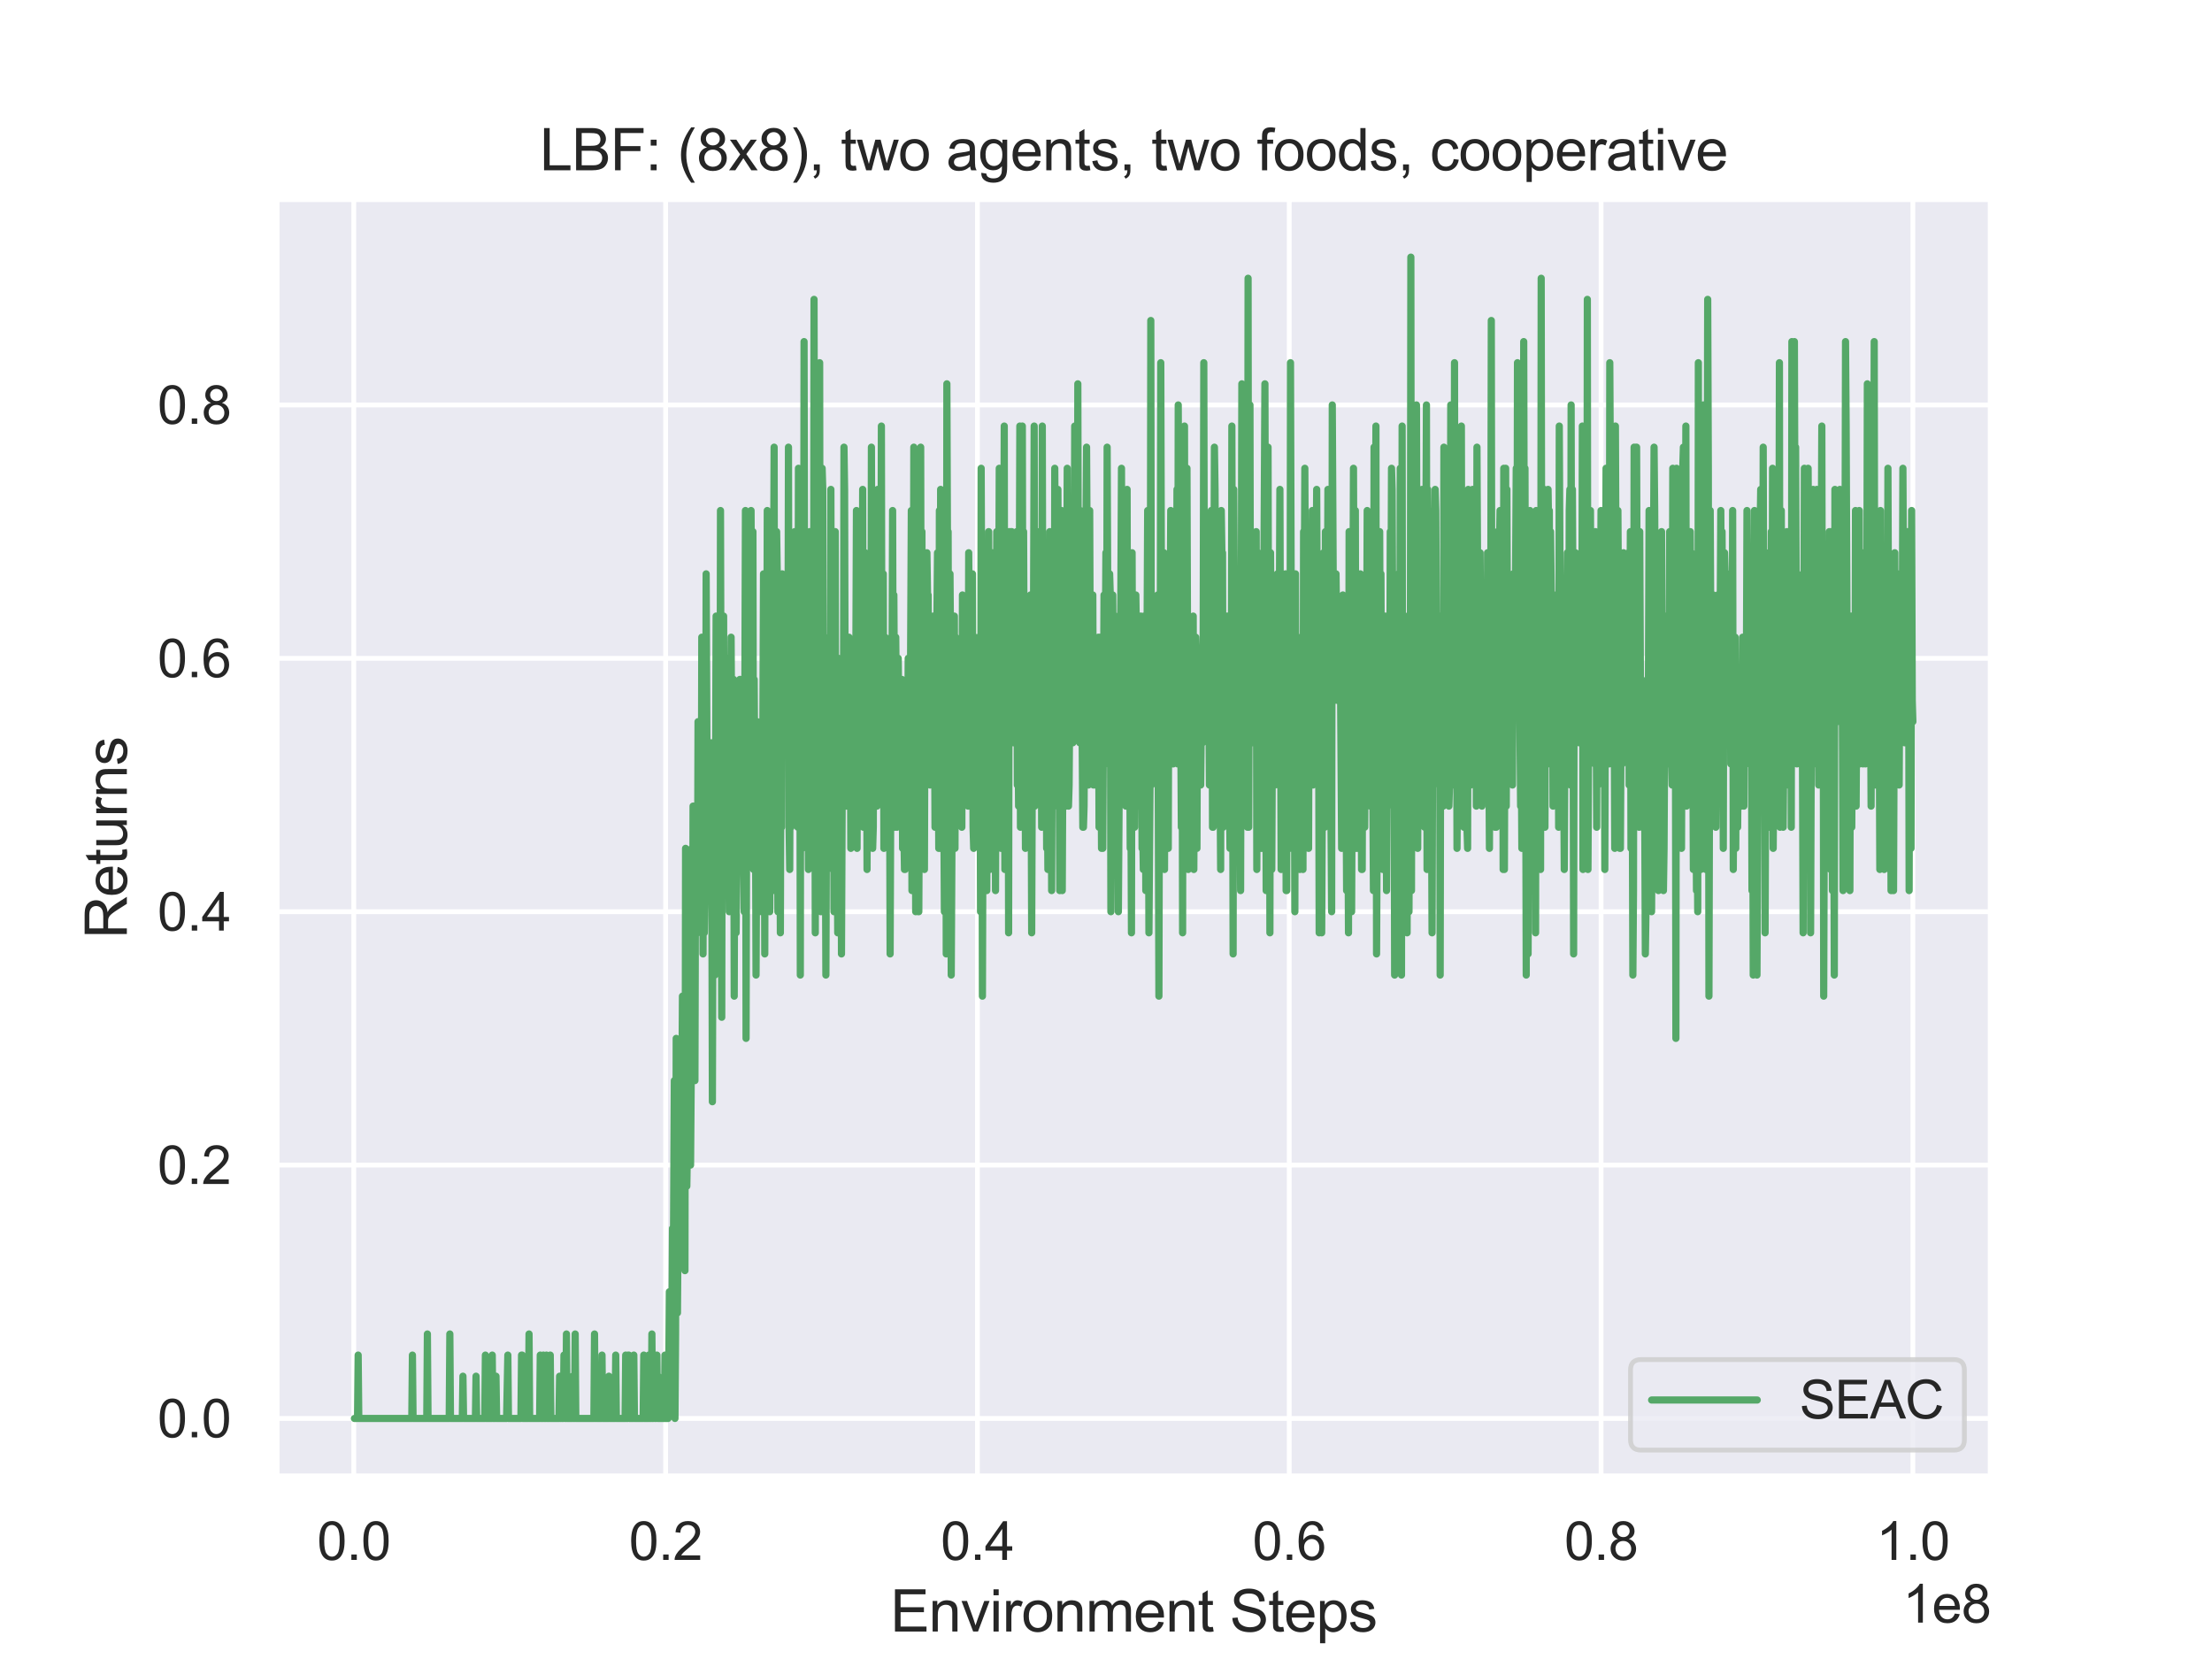 <?xml version="1.0" encoding="utf-8" standalone="no"?>
<!DOCTYPE svg PUBLIC "-//W3C//DTD SVG 1.1//EN"
  "http://www.w3.org/Graphics/SVG/1.1/DTD/svg11.dtd">
<svg xmlns:xlink="http://www.w3.org/1999/xlink" width="460.8pt" height="345.6pt" viewBox="0 0 460.8 345.6" xmlns="http://www.w3.org/2000/svg" version="1.1">
 <defs>
  <style type="text/css">*{stroke-linejoin: round; stroke-linecap: butt}</style>
 </defs>
 <g id="figure_1">
  <g id="patch_1">
   <path d="M 0 345.6 
L 460.8 345.6 
L 460.8 0 
L 0 0 
z
" style="fill: #ffffff"/>
  </g>
  <g id="axes_1">
   <g id="patch_2">
    <path d="M 57.6 307.584 
L 414.72 307.584 
L 414.72 41.472 
L 57.6 41.472 
z
" style="fill: #eaeaf2"/>
   </g>
   <g id="matplotlib.axis_1">
    <g id="xtick_1">
     <g id="line2d_1">
      <path d="M 73.703 307.584 
L 73.703 41.472 
" clip-path="url(#p08efe9f688)" style="fill: none; stroke: #ffffff; stroke-linecap: round"/>
     </g>
     <g id="text_1">
      <!-- 0.0 -->
      <g style="fill: #262626" transform="translate(66.058 324.958)scale(0.11 -0.11)">
       <defs>
        <path id="ArialMT-30" d="M 266 2259 
Q 266 3072 433 3567 
Q 600 4063 929 4331 
Q 1259 4600 1759 4600 
Q 2128 4600 2406 4451 
Q 2684 4303 2865 4023 
Q 3047 3744 3150 3342 
Q 3253 2941 3253 2259 
Q 3253 1453 3087 958 
Q 2922 463 2592 192 
Q 2263 -78 1759 -78 
Q 1097 -78 719 397 
Q 266 969 266 2259 
z
M 844 2259 
Q 844 1131 1108 757 
Q 1372 384 1759 384 
Q 2147 384 2411 759 
Q 2675 1134 2675 2259 
Q 2675 3391 2411 3762 
Q 2147 4134 1753 4134 
Q 1366 4134 1134 3806 
Q 844 3388 844 2259 
z
" transform="scale(0.016)"/>
        <path id="ArialMT-2e" d="M 581 0 
L 581 641 
L 1222 641 
L 1222 0 
L 581 0 
z
" transform="scale(0.016)"/>
       </defs>
       <use xlink:href="#ArialMT-30"/>
       <use xlink:href="#ArialMT-2e" x="55.615"/>
       <use xlink:href="#ArialMT-30" x="83.398"/>
      </g>
     </g>
    </g>
    <g id="xtick_2">
     <g id="line2d_2">
      <path d="M 138.66 307.584 
L 138.66 41.472 
" clip-path="url(#p08efe9f688)" style="fill: none; stroke: #ffffff; stroke-linecap: round"/>
     </g>
     <g id="text_2">
      <!-- 0.2 -->
      <g style="fill: #262626" transform="translate(131.015 324.958)scale(0.11 -0.11)">
       <defs>
        <path id="ArialMT-32" d="M 3222 541 
L 3222 0 
L 194 0 
Q 188 203 259 391 
Q 375 700 629 1000 
Q 884 1300 1366 1694 
Q 2113 2306 2375 2664 
Q 2638 3022 2638 3341 
Q 2638 3675 2398 3904 
Q 2159 4134 1775 4134 
Q 1369 4134 1125 3890 
Q 881 3647 878 3216 
L 300 3275 
Q 359 3922 746 4261 
Q 1134 4600 1788 4600 
Q 2447 4600 2831 4234 
Q 3216 3869 3216 3328 
Q 3216 3053 3103 2787 
Q 2991 2522 2730 2228 
Q 2469 1934 1863 1422 
Q 1356 997 1212 845 
Q 1069 694 975 541 
L 3222 541 
z
" transform="scale(0.016)"/>
       </defs>
       <use xlink:href="#ArialMT-30"/>
       <use xlink:href="#ArialMT-2e" x="55.615"/>
       <use xlink:href="#ArialMT-32" x="83.398"/>
      </g>
     </g>
    </g>
    <g id="xtick_3">
     <g id="line2d_3">
      <path d="M 203.617 307.584 
L 203.617 41.472 
" clip-path="url(#p08efe9f688)" style="fill: none; stroke: #ffffff; stroke-linecap: round"/>
     </g>
     <g id="text_3">
      <!-- 0.4 -->
      <g style="fill: #262626" transform="translate(195.972 324.958)scale(0.11 -0.11)">
       <defs>
        <path id="ArialMT-34" d="M 2069 0 
L 2069 1097 
L 81 1097 
L 81 1613 
L 2172 4581 
L 2631 4581 
L 2631 1613 
L 3250 1613 
L 3250 1097 
L 2631 1097 
L 2631 0 
L 2069 0 
z
M 2069 1613 
L 2069 3678 
L 634 1613 
L 2069 1613 
z
" transform="scale(0.016)"/>
       </defs>
       <use xlink:href="#ArialMT-30"/>
       <use xlink:href="#ArialMT-2e" x="55.615"/>
       <use xlink:href="#ArialMT-34" x="83.398"/>
      </g>
     </g>
    </g>
    <g id="xtick_4">
     <g id="line2d_4">
      <path d="M 268.573 307.584 
L 268.573 41.472 
" clip-path="url(#p08efe9f688)" style="fill: none; stroke: #ffffff; stroke-linecap: round"/>
     </g>
     <g id="text_4">
      <!-- 0.6 -->
      <g style="fill: #262626" transform="translate(260.928 324.958)scale(0.11 -0.11)">
       <defs>
        <path id="ArialMT-36" d="M 3184 3459 
L 2625 3416 
Q 2550 3747 2413 3897 
Q 2184 4138 1850 4138 
Q 1581 4138 1378 3988 
Q 1113 3794 959 3422 
Q 806 3050 800 2363 
Q 1003 2672 1297 2822 
Q 1591 2972 1913 2972 
Q 2475 2972 2870 2558 
Q 3266 2144 3266 1488 
Q 3266 1056 3080 686 
Q 2894 316 2569 119 
Q 2244 -78 1831 -78 
Q 1128 -78 684 439 
Q 241 956 241 2144 
Q 241 3472 731 4075 
Q 1159 4600 1884 4600 
Q 2425 4600 2770 4297 
Q 3116 3994 3184 3459 
z
M 888 1484 
Q 888 1194 1011 928 
Q 1134 663 1356 523 
Q 1578 384 1822 384 
Q 2178 384 2434 671 
Q 2691 959 2691 1453 
Q 2691 1928 2437 2201 
Q 2184 2475 1800 2475 
Q 1419 2475 1153 2201 
Q 888 1928 888 1484 
z
" transform="scale(0.016)"/>
       </defs>
       <use xlink:href="#ArialMT-30"/>
       <use xlink:href="#ArialMT-2e" x="55.615"/>
       <use xlink:href="#ArialMT-36" x="83.398"/>
      </g>
     </g>
    </g>
    <g id="xtick_5">
     <g id="line2d_5">
      <path d="M 333.53 307.584 
L 333.53 41.472 
" clip-path="url(#p08efe9f688)" style="fill: none; stroke: #ffffff; stroke-linecap: round"/>
     </g>
     <g id="text_5">
      <!-- 0.8 -->
      <g style="fill: #262626" transform="translate(325.885 324.958)scale(0.11 -0.11)">
       <defs>
        <path id="ArialMT-38" d="M 1131 2484 
Q 781 2613 612 2850 
Q 444 3088 444 3419 
Q 444 3919 803 4259 
Q 1163 4600 1759 4600 
Q 2359 4600 2725 4251 
Q 3091 3903 3091 3403 
Q 3091 3084 2923 2848 
Q 2756 2613 2416 2484 
Q 2838 2347 3058 2040 
Q 3278 1734 3278 1309 
Q 3278 722 2862 322 
Q 2447 -78 1769 -78 
Q 1091 -78 675 323 
Q 259 725 259 1325 
Q 259 1772 486 2073 
Q 713 2375 1131 2484 
z
M 1019 3438 
Q 1019 3113 1228 2906 
Q 1438 2700 1772 2700 
Q 2097 2700 2305 2904 
Q 2513 3109 2513 3406 
Q 2513 3716 2298 3927 
Q 2084 4138 1766 4138 
Q 1444 4138 1231 3931 
Q 1019 3725 1019 3438 
z
M 838 1322 
Q 838 1081 952 856 
Q 1066 631 1291 507 
Q 1516 384 1775 384 
Q 2178 384 2440 643 
Q 2703 903 2703 1303 
Q 2703 1709 2433 1975 
Q 2163 2241 1756 2241 
Q 1359 2241 1098 1978 
Q 838 1716 838 1322 
z
" transform="scale(0.016)"/>
       </defs>
       <use xlink:href="#ArialMT-30"/>
       <use xlink:href="#ArialMT-2e" x="55.615"/>
       <use xlink:href="#ArialMT-38" x="83.398"/>
      </g>
     </g>
    </g>
    <g id="xtick_6">
     <g id="line2d_6">
      <path d="M 398.487 307.584 
L 398.487 41.472 
" clip-path="url(#p08efe9f688)" style="fill: none; stroke: #ffffff; stroke-linecap: round"/>
     </g>
     <g id="text_6">
      <!-- 1.0 -->
      <g style="fill: #262626" transform="translate(390.842 324.958)scale(0.11 -0.11)">
       <defs>
        <path id="ArialMT-31" d="M 2384 0 
L 1822 0 
L 1822 3584 
Q 1619 3391 1289 3197 
Q 959 3003 697 2906 
L 697 3450 
Q 1169 3672 1522 3987 
Q 1875 4303 2022 4600 
L 2384 4600 
L 2384 0 
z
" transform="scale(0.016)"/>
       </defs>
       <use xlink:href="#ArialMT-31"/>
       <use xlink:href="#ArialMT-2e" x="55.615"/>
       <use xlink:href="#ArialMT-30" x="83.398"/>
      </g>
     </g>
    </g>
    <g id="text_7">
     <!-- Environment Steps -->
     <g style="fill: #262626" transform="translate(185.47 339.879)scale(0.12 -0.12)">
      <defs>
       <path id="ArialMT-45" d="M 506 0 
L 506 4581 
L 3819 4581 
L 3819 4041 
L 1113 4041 
L 1113 2638 
L 3647 2638 
L 3647 2100 
L 1113 2100 
L 1113 541 
L 3925 541 
L 3925 0 
L 506 0 
z
" transform="scale(0.016)"/>
       <path id="ArialMT-6e" d="M 422 0 
L 422 3319 
L 928 3319 
L 928 2847 
Q 1294 3394 1984 3394 
Q 2284 3394 2536 3286 
Q 2788 3178 2913 3003 
Q 3038 2828 3088 2588 
Q 3119 2431 3119 2041 
L 3119 0 
L 2556 0 
L 2556 2019 
Q 2556 2363 2490 2533 
Q 2425 2703 2258 2804 
Q 2091 2906 1866 2906 
Q 1506 2906 1245 2678 
Q 984 2450 984 1813 
L 984 0 
L 422 0 
z
" transform="scale(0.016)"/>
       <path id="ArialMT-76" d="M 1344 0 
L 81 3319 
L 675 3319 
L 1388 1331 
Q 1503 1009 1600 663 
Q 1675 925 1809 1294 
L 2547 3319 
L 3125 3319 
L 1869 0 
L 1344 0 
z
" transform="scale(0.016)"/>
       <path id="ArialMT-69" d="M 425 3934 
L 425 4581 
L 988 4581 
L 988 3934 
L 425 3934 
z
M 425 0 
L 425 3319 
L 988 3319 
L 988 0 
L 425 0 
z
" transform="scale(0.016)"/>
       <path id="ArialMT-72" d="M 416 0 
L 416 3319 
L 922 3319 
L 922 2816 
Q 1116 3169 1280 3281 
Q 1444 3394 1641 3394 
Q 1925 3394 2219 3213 
L 2025 2691 
Q 1819 2813 1613 2813 
Q 1428 2813 1281 2702 
Q 1134 2591 1072 2394 
Q 978 2094 978 1738 
L 978 0 
L 416 0 
z
" transform="scale(0.016)"/>
       <path id="ArialMT-6f" d="M 213 1659 
Q 213 2581 725 3025 
Q 1153 3394 1769 3394 
Q 2453 3394 2887 2945 
Q 3322 2497 3322 1706 
Q 3322 1066 3130 698 
Q 2938 331 2570 128 
Q 2203 -75 1769 -75 
Q 1072 -75 642 372 
Q 213 819 213 1659 
z
M 791 1659 
Q 791 1022 1069 705 
Q 1347 388 1769 388 
Q 2188 388 2466 706 
Q 2744 1025 2744 1678 
Q 2744 2294 2464 2611 
Q 2184 2928 1769 2928 
Q 1347 2928 1069 2612 
Q 791 2297 791 1659 
z
" transform="scale(0.016)"/>
       <path id="ArialMT-6d" d="M 422 0 
L 422 3319 
L 925 3319 
L 925 2853 
Q 1081 3097 1340 3245 
Q 1600 3394 1931 3394 
Q 2300 3394 2536 3241 
Q 2772 3088 2869 2813 
Q 3263 3394 3894 3394 
Q 4388 3394 4653 3120 
Q 4919 2847 4919 2278 
L 4919 0 
L 4359 0 
L 4359 2091 
Q 4359 2428 4304 2576 
Q 4250 2725 4106 2815 
Q 3963 2906 3769 2906 
Q 3419 2906 3187 2673 
Q 2956 2441 2956 1928 
L 2956 0 
L 2394 0 
L 2394 2156 
Q 2394 2531 2256 2718 
Q 2119 2906 1806 2906 
Q 1569 2906 1367 2781 
Q 1166 2656 1075 2415 
Q 984 2175 984 1722 
L 984 0 
L 422 0 
z
" transform="scale(0.016)"/>
       <path id="ArialMT-65" d="M 2694 1069 
L 3275 997 
Q 3138 488 2766 206 
Q 2394 -75 1816 -75 
Q 1088 -75 661 373 
Q 234 822 234 1631 
Q 234 2469 665 2931 
Q 1097 3394 1784 3394 
Q 2450 3394 2872 2941 
Q 3294 2488 3294 1666 
Q 3294 1616 3291 1516 
L 816 1516 
Q 847 969 1125 678 
Q 1403 388 1819 388 
Q 2128 388 2347 550 
Q 2566 713 2694 1069 
z
M 847 1978 
L 2700 1978 
Q 2663 2397 2488 2606 
Q 2219 2931 1791 2931 
Q 1403 2931 1139 2672 
Q 875 2413 847 1978 
z
" transform="scale(0.016)"/>
       <path id="ArialMT-74" d="M 1650 503 
L 1731 6 
Q 1494 -44 1306 -44 
Q 1000 -44 831 53 
Q 663 150 594 308 
Q 525 466 525 972 
L 525 2881 
L 113 2881 
L 113 3319 
L 525 3319 
L 525 4141 
L 1084 4478 
L 1084 3319 
L 1650 3319 
L 1650 2881 
L 1084 2881 
L 1084 941 
Q 1084 700 1114 631 
Q 1144 563 1211 522 
Q 1278 481 1403 481 
Q 1497 481 1650 503 
z
" transform="scale(0.016)"/>
       <path id="ArialMT-20" transform="scale(0.016)"/>
       <path id="ArialMT-53" d="M 288 1472 
L 859 1522 
Q 900 1178 1048 958 
Q 1197 738 1509 602 
Q 1822 466 2213 466 
Q 2559 466 2825 569 
Q 3091 672 3220 851 
Q 3350 1031 3350 1244 
Q 3350 1459 3225 1620 
Q 3100 1781 2813 1891 
Q 2628 1963 1997 2114 
Q 1366 2266 1113 2400 
Q 784 2572 623 2826 
Q 463 3081 463 3397 
Q 463 3744 659 4045 
Q 856 4347 1234 4503 
Q 1613 4659 2075 4659 
Q 2584 4659 2973 4495 
Q 3363 4331 3572 4012 
Q 3781 3694 3797 3291 
L 3216 3247 
Q 3169 3681 2898 3903 
Q 2628 4125 2100 4125 
Q 1550 4125 1298 3923 
Q 1047 3722 1047 3438 
Q 1047 3191 1225 3031 
Q 1400 2872 2139 2705 
Q 2878 2538 3153 2413 
Q 3553 2228 3743 1945 
Q 3934 1663 3934 1294 
Q 3934 928 3725 604 
Q 3516 281 3123 101 
Q 2731 -78 2241 -78 
Q 1619 -78 1198 103 
Q 778 284 539 648 
Q 300 1013 288 1472 
z
" transform="scale(0.016)"/>
       <path id="ArialMT-70" d="M 422 -1272 
L 422 3319 
L 934 3319 
L 934 2888 
Q 1116 3141 1344 3267 
Q 1572 3394 1897 3394 
Q 2322 3394 2647 3175 
Q 2972 2956 3137 2557 
Q 3303 2159 3303 1684 
Q 3303 1175 3120 767 
Q 2938 359 2589 142 
Q 2241 -75 1856 -75 
Q 1575 -75 1351 44 
Q 1128 163 984 344 
L 984 -1272 
L 422 -1272 
z
M 931 1641 
Q 931 1000 1190 694 
Q 1450 388 1819 388 
Q 2194 388 2461 705 
Q 2728 1022 2728 1688 
Q 2728 2322 2467 2637 
Q 2206 2953 1844 2953 
Q 1484 2953 1207 2617 
Q 931 2281 931 1641 
z
" transform="scale(0.016)"/>
       <path id="ArialMT-73" d="M 197 991 
L 753 1078 
Q 800 744 1014 566 
Q 1228 388 1613 388 
Q 2000 388 2187 545 
Q 2375 703 2375 916 
Q 2375 1106 2209 1216 
Q 2094 1291 1634 1406 
Q 1016 1563 777 1677 
Q 538 1791 414 1992 
Q 291 2194 291 2438 
Q 291 2659 392 2848 
Q 494 3038 669 3163 
Q 800 3259 1026 3326 
Q 1253 3394 1513 3394 
Q 1903 3394 2198 3281 
Q 2494 3169 2634 2976 
Q 2775 2784 2828 2463 
L 2278 2388 
Q 2241 2644 2061 2787 
Q 1881 2931 1553 2931 
Q 1166 2931 1000 2803 
Q 834 2675 834 2503 
Q 834 2394 903 2306 
Q 972 2216 1119 2156 
Q 1203 2125 1616 2013 
Q 2213 1853 2448 1751 
Q 2684 1650 2818 1456 
Q 2953 1263 2953 975 
Q 2953 694 2789 445 
Q 2625 197 2315 61 
Q 2006 -75 1616 -75 
Q 969 -75 630 194 
Q 291 463 197 991 
z
" transform="scale(0.016)"/>
      </defs>
      <use xlink:href="#ArialMT-45"/>
      <use xlink:href="#ArialMT-6e" x="66.699"/>
      <use xlink:href="#ArialMT-76" x="122.314"/>
      <use xlink:href="#ArialMT-69" x="172.314"/>
      <use xlink:href="#ArialMT-72" x="194.531"/>
      <use xlink:href="#ArialMT-6f" x="227.832"/>
      <use xlink:href="#ArialMT-6e" x="283.447"/>
      <use xlink:href="#ArialMT-6d" x="339.062"/>
      <use xlink:href="#ArialMT-65" x="422.363"/>
      <use xlink:href="#ArialMT-6e" x="477.979"/>
      <use xlink:href="#ArialMT-74" x="533.594"/>
      <use xlink:href="#ArialMT-20" x="561.377"/>
      <use xlink:href="#ArialMT-53" x="589.16"/>
      <use xlink:href="#ArialMT-74" x="655.859"/>
      <use xlink:href="#ArialMT-65" x="683.643"/>
      <use xlink:href="#ArialMT-70" x="739.258"/>
      <use xlink:href="#ArialMT-73" x="794.873"/>
     </g>
    </g>
    <g id="text_8">
     <!-- 1e8 -->
     <g style="fill: #262626" transform="translate(396.369 338.017)scale(0.11 -0.11)">
      <use xlink:href="#ArialMT-31"/>
      <use xlink:href="#ArialMT-65" x="55.615"/>
      <use xlink:href="#ArialMT-38" x="111.23"/>
     </g>
    </g>
   </g>
   <g id="matplotlib.axis_2">
    <g id="ytick_1">
     <g id="line2d_7">
      <path d="M 57.6 295.488 
L 414.72 295.488 
" clip-path="url(#p08efe9f688)" style="fill: none; stroke: #ffffff; stroke-linecap: round"/>
     </g>
     <g id="text_9">
      <!-- 0.0 -->
      <g style="fill: #262626" transform="translate(32.81 299.425)scale(0.11 -0.11)">
       <use xlink:href="#ArialMT-30"/>
       <use xlink:href="#ArialMT-2e" x="55.615"/>
       <use xlink:href="#ArialMT-30" x="83.398"/>
      </g>
     </g>
    </g>
    <g id="ytick_2">
     <g id="line2d_8">
      <path d="M 57.6 242.705 
L 414.72 242.705 
" clip-path="url(#p08efe9f688)" style="fill: none; stroke: #ffffff; stroke-linecap: round"/>
     </g>
     <g id="text_10">
      <!-- 0.2 -->
      <g style="fill: #262626" transform="translate(32.81 246.642)scale(0.11 -0.11)">
       <use xlink:href="#ArialMT-30"/>
       <use xlink:href="#ArialMT-2e" x="55.615"/>
       <use xlink:href="#ArialMT-32" x="83.398"/>
      </g>
     </g>
    </g>
    <g id="ytick_3">
     <g id="line2d_9">
      <path d="M 57.6 189.923 
L 414.72 189.923 
" clip-path="url(#p08efe9f688)" style="fill: none; stroke: #ffffff; stroke-linecap: round"/>
     </g>
     <g id="text_11">
      <!-- 0.4 -->
      <g style="fill: #262626" transform="translate(32.81 193.86)scale(0.11 -0.11)">
       <use xlink:href="#ArialMT-30"/>
       <use xlink:href="#ArialMT-2e" x="55.615"/>
       <use xlink:href="#ArialMT-34" x="83.398"/>
      </g>
     </g>
    </g>
    <g id="ytick_4">
     <g id="line2d_10">
      <path d="M 57.6 137.14 
L 414.72 137.14 
" clip-path="url(#p08efe9f688)" style="fill: none; stroke: #ffffff; stroke-linecap: round"/>
     </g>
     <g id="text_12">
      <!-- 0.6 -->
      <g style="fill: #262626" transform="translate(32.81 141.077)scale(0.11 -0.11)">
       <use xlink:href="#ArialMT-30"/>
       <use xlink:href="#ArialMT-2e" x="55.615"/>
       <use xlink:href="#ArialMT-36" x="83.398"/>
      </g>
     </g>
    </g>
    <g id="ytick_5">
     <g id="line2d_11">
      <path d="M 57.6 84.358 
L 414.72 84.358 
" clip-path="url(#p08efe9f688)" style="fill: none; stroke: #ffffff; stroke-linecap: round"/>
     </g>
     <g id="text_13">
      <!-- 0.8 -->
      <g style="fill: #262626" transform="translate(32.81 88.295)scale(0.11 -0.11)">
       <use xlink:href="#ArialMT-30"/>
       <use xlink:href="#ArialMT-2e" x="55.615"/>
       <use xlink:href="#ArialMT-38" x="83.398"/>
      </g>
     </g>
    </g>
    <g id="text_14">
     <!-- Returns -->
     <g style="fill: #262626" transform="translate(26.425 195.536)rotate(-90)scale(0.12 -0.12)">
      <defs>
       <path id="ArialMT-52" d="M 503 0 
L 503 4581 
L 2534 4581 
Q 3147 4581 3465 4457 
Q 3784 4334 3975 4021 
Q 4166 3709 4166 3331 
Q 4166 2844 3850 2509 
Q 3534 2175 2875 2084 
Q 3116 1969 3241 1856 
Q 3506 1613 3744 1247 
L 4541 0 
L 3778 0 
L 3172 953 
Q 2906 1366 2734 1584 
Q 2563 1803 2427 1890 
Q 2291 1978 2150 2013 
Q 2047 2034 1813 2034 
L 1109 2034 
L 1109 0 
L 503 0 
z
M 1109 2559 
L 2413 2559 
Q 2828 2559 3062 2645 
Q 3297 2731 3419 2920 
Q 3541 3109 3541 3331 
Q 3541 3656 3305 3865 
Q 3069 4075 2559 4075 
L 1109 4075 
L 1109 2559 
z
" transform="scale(0.016)"/>
       <path id="ArialMT-75" d="M 2597 0 
L 2597 488 
Q 2209 -75 1544 -75 
Q 1250 -75 995 37 
Q 741 150 617 320 
Q 494 491 444 738 
Q 409 903 409 1263 
L 409 3319 
L 972 3319 
L 972 1478 
Q 972 1038 1006 884 
Q 1059 663 1231 536 
Q 1403 409 1656 409 
Q 1909 409 2131 539 
Q 2353 669 2445 892 
Q 2538 1116 2538 1541 
L 2538 3319 
L 3100 3319 
L 3100 0 
L 2597 0 
z
" transform="scale(0.016)"/>
      </defs>
      <use xlink:href="#ArialMT-52"/>
      <use xlink:href="#ArialMT-65" x="72.217"/>
      <use xlink:href="#ArialMT-74" x="127.832"/>
      <use xlink:href="#ArialMT-75" x="155.615"/>
      <use xlink:href="#ArialMT-72" x="211.23"/>
      <use xlink:href="#ArialMT-6e" x="244.531"/>
      <use xlink:href="#ArialMT-73" x="300.146"/>
     </g>
    </g>
   </g>
   <g id="line2d_12">
    <path d="M 73.833 295.488 
L 74.482 295.488 
L 74.612 282.292 
L 74.742 295.488 
L 85.785 295.488 
L 85.915 282.292 
L 86.045 295.488 
L 88.903 295.488 
L 89.033 277.894 
L 89.163 295.488 
L 93.58 295.488 
L 93.71 277.894 
L 93.839 295.488 
L 96.308 295.488 
L 96.438 286.691 
L 96.568 295.488 
L 99.036 295.488 
L 99.166 286.691 
L 99.296 295.488 
L 100.985 295.488 
L 101.115 282.292 
L 101.245 295.488 
L 102.414 295.488 
L 102.544 282.292 
L 102.674 295.488 
L 103.193 295.488 
L 103.323 286.691 
L 103.453 295.488 
L 105.532 295.488 
L 105.792 282.292 
L 105.921 295.488 
L 108.52 295.488 
L 108.65 282.292 
L 108.78 282.292 
L 108.909 295.488 
L 110.079 295.488 
L 110.209 277.894 
L 110.338 295.488 
L 112.417 295.488 
L 112.547 282.292 
L 112.677 295.488 
L 113.067 295.488 
L 113.197 282.292 
L 113.327 295.488 
L 113.716 295.488 
L 113.846 282.292 
L 113.976 295.488 
L 114.496 295.488 
L 114.626 282.292 
L 114.756 295.488 
L 116.444 295.488 
L 116.574 286.691 
L 116.704 295.488 
L 116.834 295.488 
L 116.964 286.691 
L 117.094 295.488 
L 117.354 295.488 
L 117.484 282.292 
L 117.614 282.292 
L 117.744 295.488 
L 117.874 295.488 
L 118.003 277.894 
L 118.133 295.488 
L 119.173 295.488 
L 119.303 286.691 
L 119.432 295.488 
L 119.692 295.488 
L 119.822 277.894 
L 119.952 295.488 
L 123.72 295.488 
L 123.85 277.894 
L 123.979 295.488 
L 124.109 295.488 
L 124.239 286.691 
L 124.369 295.488 
L 125.279 295.488 
L 125.408 282.292 
L 125.538 295.488 
L 126.708 295.488 
L 126.838 286.691 
L 126.967 295.488 
L 128.137 295.488 
L 128.267 282.292 
L 128.397 295.488 
L 130.215 295.488 
L 130.345 282.292 
L 130.475 295.488 
L 130.735 295.488 
L 130.865 282.292 
L 130.995 282.292 
L 131.125 295.488 
L 131.904 295.488 
L 132.034 282.292 
L 132.164 295.488 
L 133.983 295.488 
L 134.113 282.292 
L 134.243 295.488 
L 135.022 295.488 
L 135.152 282.292 
L 135.282 295.488 
L 135.672 295.488 
L 135.802 277.894 
L 135.932 295.488 
L 136.061 295.488 
L 136.191 282.292 
L 136.321 282.292 
L 136.451 295.488 
L 136.581 295.488 
L 136.841 282.292 
L 136.971 295.488 
L 137.101 286.691 
L 137.231 295.488 
L 138.4 295.488 
L 138.53 282.292 
L 138.66 295.488 
L 139.179 295.488 
L 139.309 286.691 
L 139.439 269.097 
L 139.569 282.292 
L 139.699 273.495 
L 139.829 282.292 
L 139.959 277.894 
L 140.089 255.901 
L 140.219 273.495 
L 140.478 225.111 
L 140.608 295.488 
L 140.738 277.894 
L 140.868 216.314 
L 141.128 273.495 
L 141.388 233.908 
L 141.518 255.901 
L 141.648 247.104 
L 141.778 251.503 
L 141.908 216.314 
L 142.037 229.51 
L 142.167 207.517 
L 142.297 229.51 
L 142.427 225.111 
L 142.557 233.908 
L 142.687 264.698 
L 142.817 176.727 
L 143.077 247.104 
L 143.207 238.307 
L 143.467 194.321 
L 143.596 229.51 
L 143.726 181.126 
L 143.856 242.705 
L 143.986 225.111 
L 144.116 176.727 
L 144.246 225.111 
L 144.376 167.93 
L 144.506 167.93 
L 144.766 225.111 
L 144.896 176.727 
L 145.025 172.329 
L 145.285 194.321 
L 145.415 150.336 
L 145.545 176.727 
L 145.675 159.133 
L 145.805 163.532 
L 145.935 154.735 
L 146.065 189.923 
L 146.195 132.742 
L 146.325 154.735 
L 146.455 198.72 
L 146.584 150.336 
L 146.714 194.321 
L 146.844 185.524 
L 146.974 185.524 
L 147.104 119.546 
L 147.364 176.727 
L 147.494 167.93 
L 147.624 167.93 
L 147.754 172.329 
L 147.884 172.329 
L 148.013 176.727 
L 148.143 154.735 
L 148.273 176.727 
L 148.403 229.51 
L 148.533 181.126 
L 148.663 181.126 
L 148.793 172.329 
L 148.923 203.119 
L 149.183 128.343 
L 149.313 137.14 
L 149.443 137.14 
L 149.572 167.93 
L 149.702 132.742 
L 149.962 189.923 
L 150.092 106.351 
L 150.352 211.916 
L 150.482 128.343 
L 150.612 163.532 
L 150.742 128.343 
L 150.872 181.126 
L 151.131 154.735 
L 151.391 176.727 
L 151.521 137.14 
L 151.911 189.923 
L 152.301 132.742 
L 152.431 154.735 
L 152.56 150.336 
L 152.69 163.532 
L 152.82 141.539 
L 152.95 207.517 
L 153.08 163.532 
L 153.34 194.321 
L 153.73 154.735 
L 153.99 181.126 
L 154.119 141.539 
L 154.249 141.539 
L 154.379 172.329 
L 154.639 145.937 
L 155.029 189.923 
L 155.289 106.351 
L 155.419 216.314 
L 155.548 163.532 
L 155.678 172.329 
L 155.938 119.546 
L 156.068 172.329 
L 156.458 106.351 
L 156.718 163.532 
L 156.848 110.749 
L 156.978 181.126 
L 157.107 141.539 
L 157.237 163.532 
L 157.367 163.532 
L 157.497 203.119 
L 157.757 150.336 
L 157.887 167.93 
L 158.017 163.532 
L 158.147 189.923 
L 158.407 154.735 
L 158.666 189.923 
L 158.796 181.126 
L 159.056 119.546 
L 159.186 145.937 
L 159.316 198.72 
L 159.446 141.539 
L 159.576 181.126 
L 159.706 163.532 
L 159.836 106.351 
L 159.966 128.343 
L 160.095 172.329 
L 160.225 154.735 
L 160.355 189.923 
L 160.615 154.735 
L 160.745 154.735 
L 160.875 185.524 
L 161.005 115.148 
L 161.135 123.945 
L 161.265 93.155 
L 161.395 185.524 
L 161.784 110.749 
L 161.914 119.546 
L 162.044 189.923 
L 162.304 163.532 
L 162.434 163.532 
L 162.564 194.321 
L 162.694 150.336 
L 162.824 172.329 
L 162.954 119.546 
L 163.213 150.336 
L 163.343 132.742 
L 163.473 132.742 
L 163.603 150.336 
L 163.733 141.539 
L 163.863 150.336 
L 163.993 123.945 
L 164.123 150.336 
L 164.253 93.155 
L 164.383 172.329 
L 164.513 181.126 
L 164.642 132.742 
L 164.772 172.329 
L 164.902 163.532 
L 165.032 123.945 
L 165.162 167.93 
L 165.292 163.532 
L 165.552 110.749 
L 165.682 145.937 
L 165.812 132.742 
L 166.072 163.532 
L 166.201 172.329 
L 166.331 97.553 
L 166.461 163.532 
L 166.591 123.945 
L 166.721 203.119 
L 166.851 101.952 
L 166.981 115.148 
L 167.111 176.727 
L 167.241 141.539 
L 167.371 167.93 
L 167.501 71.162 
L 167.63 141.539 
L 167.89 123.945 
L 168.02 167.93 
L 168.15 128.343 
L 168.41 181.126 
L 168.67 110.749 
L 168.8 176.727 
L 168.93 110.749 
L 169.06 159.133 
L 169.189 154.735 
L 169.319 154.735 
L 169.449 172.329 
L 169.579 62.365 
L 169.839 194.321 
L 169.969 84.358 
L 170.099 172.329 
L 170.229 163.532 
L 170.359 123.945 
L 170.489 123.945 
L 170.618 154.735 
L 170.748 75.561 
L 170.878 176.727 
L 171.008 189.923 
L 171.268 97.553 
L 171.398 101.952 
L 171.528 159.133 
L 171.658 163.532 
L 171.788 132.742 
L 172.048 203.119 
L 172.177 167.93 
L 172.307 163.532 
L 172.437 137.14 
L 172.567 141.539 
L 172.697 141.539 
L 172.957 150.336 
L 173.087 101.952 
L 173.217 154.735 
L 173.347 150.336 
L 173.477 181.126 
L 173.607 141.539 
L 173.736 189.923 
L 173.866 163.532 
L 173.996 110.749 
L 174.126 189.923 
L 174.256 141.539 
L 174.516 194.321 
L 174.646 137.14 
L 174.776 159.133 
L 174.906 154.735 
L 175.036 181.126 
L 175.165 141.539 
L 175.295 198.72 
L 175.555 141.539 
L 175.685 167.93 
L 175.815 93.155 
L 175.945 101.952 
L 176.075 154.735 
L 176.205 141.539 
L 176.335 167.93 
L 176.465 145.937 
L 176.595 150.336 
L 176.724 145.937 
L 176.854 132.742 
L 176.984 150.336 
L 177.114 137.14 
L 177.244 176.727 
L 177.374 150.336 
L 177.504 163.532 
L 177.634 154.735 
L 177.764 159.133 
L 177.894 145.937 
L 178.024 172.329 
L 178.153 172.329 
L 178.413 106.351 
L 178.543 176.727 
L 178.673 132.742 
L 178.933 163.532 
L 179.063 128.343 
L 179.193 137.14 
L 179.323 167.93 
L 179.453 141.539 
L 179.583 145.937 
L 179.712 101.952 
L 179.842 172.329 
L 179.972 132.742 
L 180.102 172.329 
L 180.232 115.148 
L 180.362 154.735 
L 180.492 137.14 
L 180.622 181.126 
L 180.752 128.343 
L 180.882 123.945 
L 181.012 128.343 
L 181.142 128.343 
L 181.271 132.742 
L 181.401 159.133 
L 181.531 93.155 
L 181.791 176.727 
L 181.921 172.329 
L 182.051 106.351 
L 182.181 128.343 
L 182.311 128.343 
L 182.441 119.546 
L 182.7 167.93 
L 182.83 101.952 
L 182.96 137.14 
L 183.09 123.945 
L 183.22 128.343 
L 183.35 145.937 
L 183.48 141.539 
L 183.61 88.756 
L 183.74 159.133 
L 183.87 159.133 
L 184 119.546 
L 184.13 176.727 
L 184.389 132.742 
L 184.519 150.336 
L 184.649 145.937 
L 184.779 159.133 
L 185.039 150.336 
L 185.169 137.14 
L 185.299 154.735 
L 185.429 198.72 
L 185.688 132.742 
L 185.818 141.539 
L 185.948 106.351 
L 186.078 154.735 
L 186.208 123.945 
L 186.468 172.329 
L 186.598 132.742 
L 186.728 145.937 
L 186.858 172.329 
L 186.988 167.93 
L 187.118 137.14 
L 187.377 163.532 
L 187.637 145.937 
L 187.767 167.93 
L 187.897 141.539 
L 188.027 176.727 
L 188.157 176.727 
L 188.287 172.329 
L 188.417 181.126 
L 188.547 181.126 
L 188.677 167.93 
L 188.806 172.329 
L 188.936 163.532 
L 189.066 163.532 
L 189.196 137.14 
L 189.586 159.133 
L 189.846 106.351 
L 189.976 185.524 
L 190.106 176.727 
L 190.235 154.735 
L 190.365 93.155 
L 190.495 185.524 
L 190.625 132.742 
L 190.755 189.923 
L 190.885 150.336 
L 191.015 159.133 
L 191.145 115.148 
L 191.275 189.923 
L 191.405 189.923 
L 191.535 159.133 
L 191.794 93.155 
L 191.924 163.532 
L 192.054 110.749 
L 192.184 159.133 
L 192.314 128.343 
L 192.444 141.539 
L 192.574 181.126 
L 192.704 137.14 
L 192.834 132.742 
L 192.964 159.133 
L 193.094 115.148 
L 193.223 123.945 
L 193.353 123.945 
L 193.483 159.133 
L 193.613 141.539 
L 193.743 163.532 
L 193.873 159.133 
L 194.133 141.539 
L 194.263 150.336 
L 194.393 128.343 
L 194.523 128.343 
L 194.653 141.539 
L 194.782 172.329 
L 195.302 115.148 
L 195.562 176.727 
L 195.692 106.351 
L 195.822 176.727 
L 195.952 101.952 
L 196.212 176.727 
L 196.341 115.148 
L 196.731 189.923 
L 196.861 167.93 
L 196.991 110.749 
L 197.121 198.72 
L 197.251 79.959 
L 197.381 115.148 
L 197.511 110.749 
L 197.641 163.532 
L 197.77 159.133 
L 197.9 119.546 
L 198.03 137.14 
L 198.16 203.119 
L 198.42 154.735 
L 198.55 159.133 
L 198.68 128.343 
L 198.81 128.343 
L 198.94 176.727 
L 199.07 132.742 
L 199.2 159.133 
L 199.459 137.14 
L 199.589 163.532 
L 199.849 137.14 
L 199.979 163.532 
L 200.109 159.133 
L 200.239 159.133 
L 200.369 172.329 
L 200.499 123.945 
L 200.758 132.742 
L 200.888 159.133 
L 201.018 159.133 
L 201.148 163.532 
L 201.408 141.539 
L 201.668 167.93 
L 201.798 115.148 
L 201.928 132.742 
L 202.058 167.93 
L 202.577 119.546 
L 202.707 172.329 
L 202.837 176.727 
L 202.967 132.742 
L 203.097 132.742 
L 203.227 163.532 
L 203.357 150.336 
L 203.617 159.133 
L 203.876 132.742 
L 204.006 132.742 
L 204.136 141.539 
L 204.266 189.923 
L 204.396 97.553 
L 204.526 132.742 
L 204.656 207.517 
L 204.916 123.945 
L 205.046 181.126 
L 205.176 150.336 
L 205.305 172.329 
L 205.435 154.735 
L 205.565 185.524 
L 205.695 154.735 
L 205.825 167.93 
L 205.955 110.749 
L 206.215 181.126 
L 206.345 159.133 
L 206.475 115.148 
L 206.605 167.93 
L 206.735 115.148 
L 206.864 141.539 
L 206.994 141.539 
L 207.124 119.546 
L 207.254 128.343 
L 207.384 185.524 
L 207.644 110.749 
L 207.774 141.539 
L 207.904 110.749 
L 208.034 132.742 
L 208.164 97.553 
L 208.423 163.532 
L 208.553 176.727 
L 208.683 115.148 
L 208.813 154.735 
L 208.943 128.343 
L 209.073 132.742 
L 209.203 88.756 
L 209.333 181.126 
L 209.463 137.14 
L 209.593 132.742 
L 209.723 141.539 
L 209.852 123.945 
L 209.982 123.945 
L 210.112 194.321 
L 210.242 110.749 
L 210.372 128.343 
L 210.632 110.749 
L 210.762 110.749 
L 210.892 145.937 
L 211.022 145.937 
L 211.152 154.735 
L 211.282 150.336 
L 211.411 128.343 
L 211.541 145.937 
L 211.671 115.148 
L 211.801 110.749 
L 211.931 163.532 
L 212.061 150.336 
L 212.191 167.93 
L 212.451 88.756 
L 212.581 172.329 
L 212.711 163.532 
L 212.97 88.756 
L 213.1 154.735 
L 213.23 110.749 
L 213.36 141.539 
L 213.49 145.937 
L 213.62 176.727 
L 214.01 132.742 
L 214.14 137.14 
L 214.27 150.336 
L 214.399 150.336 
L 214.529 145.937 
L 214.659 123.945 
L 214.919 194.321 
L 215.049 159.133 
L 215.179 163.532 
L 215.439 88.756 
L 215.569 167.93 
L 215.699 163.532 
L 215.828 137.14 
L 215.958 159.133 
L 216.088 128.343 
L 216.218 137.14 
L 216.348 132.742 
L 216.478 110.749 
L 216.608 154.735 
L 216.738 132.742 
L 216.868 141.539 
L 216.998 172.329 
L 217.128 88.756 
L 217.258 150.336 
L 217.517 141.539 
L 217.647 159.133 
L 217.777 154.735 
L 217.907 141.539 
L 218.037 176.727 
L 218.167 159.133 
L 218.297 181.126 
L 218.687 110.749 
L 218.817 172.329 
L 218.946 115.148 
L 219.076 185.524 
L 219.336 115.148 
L 219.596 167.93 
L 219.726 97.553 
L 220.116 159.133 
L 220.375 101.952 
L 220.765 185.524 
L 220.895 145.937 
L 221.025 159.133 
L 221.155 106.351 
L 221.285 185.524 
L 221.545 128.343 
L 221.675 110.749 
L 221.805 154.735 
L 221.934 119.546 
L 222.064 167.93 
L 222.324 97.553 
L 222.584 167.93 
L 222.714 163.532 
L 222.844 145.937 
L 222.974 106.351 
L 223.234 150.336 
L 223.363 150.336 
L 223.493 154.735 
L 223.623 137.14 
L 223.753 137.14 
L 223.883 88.756 
L 224.143 115.148 
L 224.273 115.148 
L 224.403 150.336 
L 224.533 79.959 
L 224.663 141.539 
L 224.793 123.945 
L 224.922 154.735 
L 225.052 106.351 
L 225.442 154.735 
L 225.572 172.329 
L 225.702 172.329 
L 225.832 167.93 
L 226.092 119.546 
L 226.222 110.749 
L 226.352 93.155 
L 226.741 163.532 
L 227.001 106.351 
L 227.131 141.539 
L 227.261 141.539 
L 227.391 123.945 
L 227.521 132.742 
L 227.651 123.945 
L 227.781 163.532 
L 227.91 150.336 
L 228.04 154.735 
L 228.17 163.532 
L 228.43 141.539 
L 228.56 154.735 
L 228.69 154.735 
L 228.82 132.742 
L 228.95 172.329 
L 229.08 132.742 
L 229.21 172.329 
L 229.34 154.735 
L 229.469 176.727 
L 229.599 141.539 
L 229.729 176.727 
L 229.989 123.945 
L 230.119 159.133 
L 230.379 115.148 
L 230.509 154.735 
L 230.639 93.155 
L 230.898 159.133 
L 231.028 154.735 
L 231.158 119.546 
L 231.288 123.945 
L 231.418 189.923 
L 231.678 141.539 
L 231.808 123.945 
L 231.938 150.336 
L 232.068 141.539 
L 232.198 145.937 
L 232.328 128.343 
L 232.587 145.937 
L 232.717 141.539 
L 232.847 145.937 
L 232.977 189.923 
L 233.237 150.336 
L 233.497 123.945 
L 233.627 97.553 
L 233.757 150.336 
L 233.887 106.351 
L 234.146 119.546 
L 234.276 106.351 
L 234.536 167.93 
L 234.796 101.952 
L 234.926 167.93 
L 235.056 163.532 
L 235.186 141.539 
L 235.316 150.336 
L 235.445 176.727 
L 235.575 163.532 
L 235.705 194.321 
L 235.835 115.148 
L 235.965 154.735 
L 236.095 141.539 
L 236.225 141.539 
L 236.355 172.329 
L 236.615 123.945 
L 236.745 132.742 
L 236.875 167.93 
L 237.004 128.343 
L 237.134 150.336 
L 237.264 145.937 
L 237.394 163.532 
L 237.654 128.343 
L 237.784 141.539 
L 237.914 176.727 
L 238.044 172.329 
L 238.174 181.126 
L 238.304 128.343 
L 238.433 176.727 
L 238.563 141.539 
L 238.693 185.524 
L 239.083 106.351 
L 239.343 194.321 
L 239.603 159.133 
L 239.733 66.764 
L 239.863 163.532 
L 240.122 137.14 
L 240.252 132.742 
L 240.382 159.133 
L 240.512 154.735 
L 240.642 159.133 
L 240.772 150.336 
L 240.902 128.343 
L 241.032 128.343 
L 241.162 123.945 
L 241.422 207.517 
L 241.551 150.336 
L 241.681 145.937 
L 241.811 75.561 
L 242.071 167.93 
L 242.201 128.343 
L 242.331 132.742 
L 242.461 115.148 
L 242.591 181.126 
L 242.721 128.343 
L 242.851 137.14 
L 242.98 128.343 
L 243.37 176.727 
L 243.5 128.343 
L 243.63 132.742 
L 243.76 128.343 
L 243.89 106.351 
L 244.28 159.133 
L 244.41 159.133 
L 244.539 141.539 
L 244.669 154.735 
L 244.799 137.14 
L 244.929 141.539 
L 245.059 141.539 
L 245.189 101.952 
L 245.319 159.133 
L 245.449 84.358 
L 245.709 150.336 
L 245.839 141.539 
L 245.968 150.336 
L 246.098 172.329 
L 246.228 132.742 
L 246.358 194.321 
L 246.488 97.553 
L 246.618 137.14 
L 246.748 88.756 
L 246.878 154.735 
L 247.268 97.553 
L 247.527 181.126 
L 247.787 132.742 
L 247.917 163.532 
L 248.047 141.539 
L 248.307 159.133 
L 248.567 128.343 
L 248.697 181.126 
L 248.827 154.735 
L 248.957 154.735 
L 249.086 132.742 
L 249.216 137.14 
L 249.346 176.727 
L 249.476 137.14 
L 249.866 159.133 
L 249.996 150.336 
L 250.126 163.532 
L 250.386 137.14 
L 250.515 154.735 
L 250.645 132.742 
L 250.775 75.561 
L 250.905 137.14 
L 251.165 150.336 
L 251.295 150.336 
L 251.425 123.945 
L 251.555 145.937 
L 251.685 123.945 
L 251.945 163.532 
L 252.074 163.532 
L 252.204 154.735 
L 252.334 106.351 
L 252.464 128.343 
L 252.594 172.329 
L 252.724 172.329 
L 252.984 93.155 
L 253.114 101.952 
L 253.374 154.735 
L 253.503 150.336 
L 253.763 115.148 
L 253.893 123.945 
L 254.283 181.126 
L 254.413 106.351 
L 254.543 115.148 
L 254.673 115.148 
L 254.803 172.329 
L 255.062 141.539 
L 255.192 163.532 
L 255.452 128.343 
L 255.582 141.539 
L 255.712 128.343 
L 256.232 176.727 
L 256.362 137.14 
L 256.492 159.133 
L 256.621 88.756 
L 256.881 198.72 
L 257.011 101.952 
L 257.271 145.937 
L 257.401 137.14 
L 257.531 137.14 
L 257.661 123.945 
L 257.791 141.539 
L 258.05 123.945 
L 258.44 185.524 
L 258.7 79.959 
L 258.83 115.148 
L 258.96 110.749 
L 259.09 163.532 
L 259.22 123.945 
L 259.35 145.937 
L 259.48 119.546 
L 259.609 167.93 
L 259.739 115.148 
L 259.869 172.329 
L 259.999 57.967 
L 260.129 172.329 
L 260.389 84.358 
L 260.519 150.336 
L 260.779 110.749 
L 260.909 154.735 
L 261.168 128.343 
L 261.298 150.336 
L 261.558 119.546 
L 261.688 110.749 
L 261.818 181.126 
L 262.078 115.148 
L 262.338 145.937 
L 262.468 128.343 
L 262.597 172.329 
L 262.727 176.727 
L 262.857 141.539 
L 262.987 176.727 
L 263.507 79.959 
L 263.767 185.524 
L 263.897 128.343 
L 264.027 145.937 
L 264.156 93.155 
L 264.286 150.336 
L 264.416 119.546 
L 264.546 194.321 
L 264.676 115.148 
L 264.806 137.14 
L 264.936 181.126 
L 265.196 123.945 
L 265.326 150.336 
L 265.456 132.742 
L 265.585 163.532 
L 265.715 137.14 
L 265.845 154.735 
L 266.105 119.546 
L 266.235 132.742 
L 266.365 163.532 
L 266.625 101.952 
L 266.885 181.126 
L 267.015 159.133 
L 267.144 163.532 
L 267.404 128.343 
L 267.664 159.133 
L 267.794 119.546 
L 267.924 185.524 
L 268.054 185.524 
L 268.184 128.343 
L 268.314 163.532 
L 268.444 150.336 
L 268.573 123.945 
L 268.703 176.727 
L 268.833 75.561 
L 269.093 163.532 
L 269.223 163.532 
L 269.353 141.539 
L 269.483 176.727 
L 269.613 150.336 
L 269.743 189.923 
L 269.873 119.546 
L 270.003 167.93 
L 270.262 154.735 
L 270.392 132.742 
L 270.782 181.126 
L 271.042 141.539 
L 271.172 163.532 
L 271.302 132.742 
L 271.432 181.126 
L 271.562 110.749 
L 271.691 128.343 
L 271.821 97.553 
L 271.951 128.343 
L 272.081 128.343 
L 272.341 172.329 
L 272.471 137.14 
L 272.601 176.727 
L 272.731 128.343 
L 272.861 137.14 
L 272.991 115.148 
L 273.25 145.937 
L 273.38 106.351 
L 273.51 163.532 
L 273.77 123.945 
L 273.9 128.343 
L 274.03 141.539 
L 274.29 101.952 
L 274.42 132.742 
L 274.55 128.343 
L 274.679 141.539 
L 274.809 194.321 
L 274.939 141.539 
L 275.069 141.539 
L 275.199 154.735 
L 275.329 194.321 
L 275.719 115.148 
L 275.979 172.329 
L 276.108 110.749 
L 276.238 119.546 
L 276.368 141.539 
L 276.498 137.14 
L 276.628 101.952 
L 276.888 159.133 
L 277.018 154.735 
L 277.148 154.735 
L 277.408 189.923 
L 277.538 84.358 
L 277.797 132.742 
L 277.927 145.937 
L 278.187 119.546 
L 278.317 119.546 
L 278.577 141.539 
L 278.707 145.937 
L 278.967 132.742 
L 279.097 137.14 
L 279.226 137.14 
L 279.486 176.727 
L 279.746 123.945 
L 279.876 176.727 
L 280.006 150.336 
L 280.136 176.727 
L 280.266 137.14 
L 280.526 185.524 
L 280.655 141.539 
L 280.915 194.321 
L 281.045 110.749 
L 281.175 150.336 
L 281.305 110.749 
L 281.565 189.923 
L 281.955 97.553 
L 282.085 137.14 
L 282.344 106.351 
L 282.474 176.727 
L 282.604 141.539 
L 282.734 176.727 
L 282.864 145.937 
L 282.994 141.539 
L 283.124 145.937 
L 283.254 145.937 
L 283.384 119.546 
L 283.643 181.126 
L 283.773 181.126 
L 283.903 137.14 
L 284.033 172.329 
L 284.163 123.945 
L 284.293 172.329 
L 284.553 119.546 
L 284.683 141.539 
L 284.813 106.351 
L 284.943 141.539 
L 285.073 137.14 
L 285.202 128.343 
L 285.462 167.93 
L 285.592 115.148 
L 285.722 128.343 
L 285.852 159.133 
L 285.982 163.532 
L 286.112 185.524 
L 286.242 93.155 
L 286.372 163.532 
L 286.632 88.756 
L 286.761 198.72 
L 286.891 172.329 
L 287.021 119.546 
L 287.151 159.133 
L 287.411 110.749 
L 287.541 145.937 
L 287.671 119.546 
L 287.801 154.735 
L 287.931 132.742 
L 288.061 181.126 
L 288.19 181.126 
L 288.32 132.742 
L 288.45 163.532 
L 288.58 128.343 
L 288.71 141.539 
L 288.84 185.524 
L 289.1 132.742 
L 289.23 137.14 
L 289.36 163.532 
L 289.49 159.133 
L 289.62 110.749 
L 289.749 132.742 
L 289.879 97.553 
L 290.009 101.952 
L 290.269 167.93 
L 290.399 141.539 
L 290.529 203.119 
L 290.659 198.72 
L 290.789 132.742 
L 290.919 145.937 
L 291.178 198.72 
L 291.308 119.546 
L 291.568 185.524 
L 291.698 97.553 
L 291.958 203.119 
L 292.088 88.756 
L 292.218 189.923 
L 292.348 137.14 
L 292.478 137.14 
L 292.608 132.742 
L 292.867 167.93 
L 292.997 150.336 
L 293.127 194.321 
L 293.257 128.343 
L 293.387 145.937 
L 293.517 189.923 
L 293.647 159.133 
L 293.777 167.93 
L 293.907 53.568 
L 294.037 185.524 
L 294.167 106.351 
L 294.296 97.553 
L 294.426 167.93 
L 294.556 110.749 
L 294.816 167.93 
L 295.076 84.358 
L 295.336 176.727 
L 295.466 137.14 
L 295.596 154.735 
L 295.725 141.539 
L 295.855 150.336 
L 295.985 119.546 
L 296.115 137.14 
L 296.245 101.952 
L 296.375 123.945 
L 296.505 167.93 
L 296.635 141.539 
L 296.765 172.329 
L 297.155 84.358 
L 297.284 181.126 
L 297.414 101.952 
L 297.544 115.148 
L 297.674 110.749 
L 297.804 110.749 
L 297.934 123.945 
L 298.064 163.532 
L 298.194 163.532 
L 298.324 194.321 
L 298.454 150.336 
L 298.584 163.532 
L 298.713 106.351 
L 298.843 141.539 
L 298.973 101.952 
L 299.103 106.351 
L 299.363 159.133 
L 299.623 145.937 
L 299.753 154.735 
L 299.883 128.343 
L 300.013 203.119 
L 300.143 132.742 
L 300.272 154.735 
L 300.402 141.539 
L 300.532 141.539 
L 300.662 167.93 
L 300.792 93.155 
L 300.922 141.539 
L 301.052 141.539 
L 301.182 101.952 
L 301.312 145.937 
L 301.442 101.952 
L 301.572 159.133 
L 301.831 167.93 
L 301.961 163.532 
L 302.091 145.937 
L 302.221 84.358 
L 302.351 163.532 
L 302.481 84.358 
L 302.871 163.532 
L 303.001 75.561 
L 303.131 154.735 
L 303.39 119.546 
L 303.52 176.727 
L 303.65 159.133 
L 303.78 167.93 
L 303.91 159.133 
L 304.04 128.343 
L 304.17 137.14 
L 304.3 163.532 
L 304.43 88.756 
L 304.56 150.336 
L 304.69 159.133 
L 304.819 137.14 
L 304.949 172.329 
L 305.079 110.749 
L 305.339 141.539 
L 305.469 128.343 
L 305.599 172.329 
L 305.729 176.727 
L 305.859 101.952 
L 305.989 115.148 
L 306.119 150.336 
L 306.248 123.945 
L 306.378 163.532 
L 306.508 159.133 
L 306.638 141.539 
L 306.768 101.952 
L 306.898 150.336 
L 307.158 106.351 
L 307.288 128.343 
L 307.418 110.749 
L 307.548 167.93 
L 307.678 93.155 
L 307.937 145.937 
L 308.067 150.336 
L 308.327 115.148 
L 308.717 167.93 
L 308.847 128.343 
L 308.977 141.539 
L 309.107 137.14 
L 309.237 145.937 
L 309.366 163.532 
L 309.496 154.735 
L 309.626 123.945 
L 309.756 159.133 
L 309.886 115.148 
L 310.016 154.735 
L 310.146 154.735 
L 310.276 176.727 
L 310.406 137.14 
L 310.536 141.539 
L 310.666 66.764 
L 310.795 154.735 
L 310.925 132.742 
L 311.055 132.742 
L 311.185 137.14 
L 311.445 172.329 
L 311.575 154.735 
L 311.705 172.329 
L 311.965 110.749 
L 312.095 159.133 
L 312.354 115.148 
L 312.484 106.351 
L 312.744 154.735 
L 312.874 115.148 
L 313.004 119.546 
L 313.134 181.126 
L 313.264 97.553 
L 313.394 181.126 
L 313.654 97.553 
L 313.783 167.93 
L 313.913 101.952 
L 314.043 137.14 
L 314.173 141.539 
L 314.303 159.133 
L 314.433 137.14 
L 314.563 141.539 
L 314.693 132.742 
L 314.823 154.735 
L 314.953 128.343 
L 315.083 163.532 
L 315.213 119.546 
L 315.342 132.742 
L 315.472 132.742 
L 315.602 137.14 
L 315.862 97.553 
L 315.992 141.539 
L 316.122 75.561 
L 316.252 141.539 
L 316.382 137.14 
L 316.512 137.14 
L 316.772 167.93 
L 316.901 154.735 
L 317.031 176.727 
L 317.291 141.539 
L 317.421 71.162 
L 317.551 128.343 
L 317.681 97.553 
L 317.941 203.119 
L 318.071 115.148 
L 318.201 132.742 
L 318.33 198.72 
L 318.46 159.133 
L 318.59 159.133 
L 318.72 106.351 
L 318.85 150.336 
L 318.98 150.336 
L 319.11 185.524 
L 319.37 154.735 
L 319.5 172.329 
L 319.76 128.343 
L 319.889 194.321 
L 320.019 106.351 
L 320.149 172.329 
L 320.539 110.749 
L 320.669 141.539 
L 320.799 137.14 
L 320.929 181.126 
L 321.059 57.967 
L 321.189 141.539 
L 321.318 150.336 
L 321.448 145.937 
L 321.578 150.336 
L 321.708 101.952 
L 321.838 172.329 
L 321.968 132.742 
L 322.098 137.14 
L 322.228 159.133 
L 322.488 101.952 
L 322.618 110.749 
L 322.748 106.351 
L 322.877 159.133 
L 323.007 110.749 
L 323.267 132.742 
L 323.397 128.343 
L 323.527 167.93 
L 323.657 128.343 
L 323.787 159.133 
L 323.917 163.532 
L 324.047 128.343 
L 324.177 123.945 
L 324.307 123.945 
L 324.566 132.742 
L 324.696 172.329 
L 324.826 88.756 
L 325.086 141.539 
L 325.216 163.532 
L 325.346 132.742 
L 325.476 132.742 
L 325.606 167.93 
L 325.736 159.133 
L 325.865 181.126 
L 326.125 128.343 
L 326.255 150.336 
L 326.515 115.148 
L 326.645 128.343 
L 326.775 154.735 
L 326.905 106.351 
L 327.035 101.952 
L 327.165 163.532 
L 327.295 84.358 
L 327.424 150.336 
L 327.554 101.952 
L 327.684 128.343 
L 327.814 198.72 
L 327.944 119.546 
L 328.074 145.937 
L 328.204 115.148 
L 328.334 119.546 
L 328.464 150.336 
L 328.594 150.336 
L 328.724 123.945 
L 328.853 132.742 
L 328.983 154.735 
L 329.113 141.539 
L 329.243 150.336 
L 329.373 115.148 
L 329.503 150.336 
L 329.633 88.756 
L 329.763 181.126 
L 330.023 93.155 
L 330.283 167.93 
L 330.412 88.756 
L 330.542 172.329 
L 330.672 62.365 
L 330.802 181.126 
L 331.062 128.343 
L 331.192 159.133 
L 331.322 106.351 
L 331.452 141.539 
L 331.582 137.14 
L 331.842 137.14 
L 331.971 132.742 
L 332.231 159.133 
L 332.361 110.749 
L 332.621 172.329 
L 332.751 115.148 
L 332.881 163.532 
L 333.141 110.749 
L 333.271 150.336 
L 333.53 106.351 
L 333.66 145.937 
L 333.79 150.336 
L 333.92 123.945 
L 334.05 145.937 
L 334.18 132.742 
L 334.31 181.126 
L 334.57 97.553 
L 334.7 141.539 
L 334.83 141.539 
L 334.959 119.546 
L 335.219 159.133 
L 335.349 75.561 
L 335.739 150.336 
L 335.869 110.749 
L 335.999 154.735 
L 336.129 137.14 
L 336.259 145.937 
L 336.388 176.727 
L 336.518 88.756 
L 336.778 150.336 
L 336.908 137.14 
L 337.038 106.351 
L 337.168 128.343 
L 337.298 172.329 
L 337.428 176.727 
L 337.558 176.727 
L 337.818 128.343 
L 337.947 159.133 
L 338.077 145.937 
L 338.207 115.148 
L 338.337 154.735 
L 338.467 137.14 
L 338.597 137.14 
L 338.727 154.735 
L 338.857 128.343 
L 338.987 145.937 
L 339.117 145.937 
L 339.247 115.148 
L 339.377 163.532 
L 339.636 110.749 
L 339.766 176.727 
L 339.896 119.546 
L 340.156 203.119 
L 340.286 185.524 
L 340.416 93.155 
L 340.676 141.539 
L 340.806 93.155 
L 340.935 93.155 
L 341.065 137.14 
L 341.195 110.749 
L 341.455 172.329 
L 341.585 110.749 
L 341.845 167.93 
L 341.975 141.539 
L 342.105 172.329 
L 342.365 145.937 
L 342.624 167.93 
L 342.754 198.72 
L 342.884 189.923 
L 343.144 145.937 
L 343.274 176.727 
L 343.534 106.351 
L 344.053 189.923 
L 344.313 141.539 
L 344.573 93.155 
L 344.703 106.351 
L 344.963 154.735 
L 345.223 123.945 
L 345.353 128.343 
L 345.482 185.524 
L 345.612 137.14 
L 345.742 167.93 
L 345.872 137.14 
L 346.002 159.133 
L 346.132 110.749 
L 346.262 154.735 
L 346.392 154.735 
L 346.522 185.524 
L 346.652 176.727 
L 346.912 128.343 
L 347.041 159.133 
L 347.171 128.343 
L 347.301 132.742 
L 347.561 159.133 
L 347.821 110.749 
L 348.081 150.336 
L 348.341 163.532 
L 348.47 97.553 
L 348.6 150.336 
L 348.73 150.336 
L 348.86 145.937 
L 348.99 123.945 
L 349.12 216.314 
L 349.25 97.553 
L 349.51 145.937 
L 349.64 119.546 
L 349.9 159.133 
L 350.029 154.735 
L 350.159 119.546 
L 350.289 176.727 
L 350.549 97.553 
L 350.679 93.155 
L 350.809 141.539 
L 351.069 132.742 
L 351.199 88.756 
L 351.329 167.93 
L 351.458 154.735 
L 351.588 119.546 
L 351.718 119.546 
L 351.848 132.742 
L 351.978 132.742 
L 352.108 110.749 
L 352.238 128.343 
L 352.368 115.148 
L 352.628 150.336 
L 352.758 181.126 
L 353.017 123.945 
L 353.147 172.329 
L 353.277 159.133 
L 353.407 185.524 
L 353.537 163.532 
L 353.667 189.923 
L 353.797 75.561 
L 353.927 167.93 
L 354.187 132.742 
L 354.317 181.126 
L 354.836 84.358 
L 355.096 163.532 
L 355.226 150.336 
L 355.356 181.126 
L 355.486 181.126 
L 355.746 62.365 
L 355.876 97.553 
L 356.005 207.517 
L 356.265 106.351 
L 356.525 159.133 
L 356.655 150.336 
L 356.785 154.735 
L 356.915 123.945 
L 357.045 150.336 
L 357.305 132.742 
L 357.435 172.329 
L 357.564 154.735 
L 357.694 159.133 
L 357.824 123.945 
L 357.954 123.945 
L 358.084 154.735 
L 358.214 123.945 
L 358.344 128.343 
L 358.474 106.351 
L 358.604 132.742 
L 358.734 110.749 
L 358.864 132.742 
L 358.993 176.727 
L 359.123 119.546 
L 359.253 115.148 
L 359.383 119.546 
L 359.513 137.14 
L 359.643 119.546 
L 359.773 128.343 
L 359.903 154.735 
L 360.033 137.14 
L 360.163 141.539 
L 360.293 137.14 
L 360.423 119.546 
L 360.552 159.133 
L 360.682 123.945 
L 360.812 159.133 
L 360.942 106.351 
L 361.072 181.126 
L 361.332 141.539 
L 361.462 132.742 
L 361.592 176.727 
L 361.722 141.539 
L 361.981 172.329 
L 362.241 141.539 
L 362.371 150.336 
L 362.501 141.539 
L 362.631 150.336 
L 362.761 167.93 
L 363.021 132.742 
L 363.151 163.532 
L 363.281 167.93 
L 363.411 132.742 
L 363.54 154.735 
L 363.67 132.742 
L 363.8 141.539 
L 363.93 106.351 
L 364.19 150.336 
L 364.32 145.937 
L 364.45 159.133 
L 364.58 123.945 
L 364.84 145.937 
L 364.97 185.524 
L 365.099 145.937 
L 365.229 203.119 
L 365.489 106.351 
L 365.749 154.735 
L 365.879 137.14 
L 366.009 203.119 
L 366.269 137.14 
L 366.399 159.133 
L 366.528 106.351 
L 366.658 110.749 
L 366.788 101.952 
L 366.918 119.546 
L 367.048 154.735 
L 367.178 150.336 
L 367.308 93.155 
L 367.438 137.14 
L 367.568 137.14 
L 367.698 194.321 
L 367.958 128.343 
L 368.087 128.343 
L 368.217 137.14 
L 368.347 163.532 
L 368.477 115.148 
L 368.607 172.329 
L 368.737 154.735 
L 368.867 172.329 
L 368.997 110.749 
L 369.127 163.532 
L 369.257 97.553 
L 369.387 176.727 
L 369.516 159.133 
L 369.646 163.532 
L 369.906 123.945 
L 370.036 145.937 
L 370.166 101.952 
L 370.426 163.532 
L 370.556 132.742 
L 370.686 75.561 
L 370.816 172.329 
L 371.075 106.351 
L 371.205 150.336 
L 371.335 145.937 
L 371.465 172.329 
L 371.725 141.539 
L 371.855 163.532 
L 371.985 159.133 
L 372.115 159.133 
L 372.245 110.749 
L 372.505 163.532 
L 372.634 119.546 
L 372.894 154.735 
L 373.024 110.749 
L 373.154 172.329 
L 373.284 71.162 
L 373.544 150.336 
L 373.674 128.343 
L 373.804 71.162 
L 373.934 115.148 
L 374.063 93.155 
L 374.323 159.133 
L 374.453 119.546 
L 374.583 141.539 
L 374.713 132.742 
L 374.843 132.742 
L 374.973 159.133 
L 375.103 128.343 
L 375.233 150.336 
L 375.363 141.539 
L 375.493 159.133 
L 375.622 194.321 
L 375.882 97.553 
L 376.142 172.329 
L 376.272 137.14 
L 376.402 181.126 
L 376.662 97.553 
L 376.922 145.937 
L 377.051 123.945 
L 377.181 194.321 
L 377.441 119.546 
L 377.571 159.133 
L 377.701 101.952 
L 377.831 159.133 
L 377.961 106.351 
L 378.351 154.735 
L 378.481 101.952 
L 378.87 163.532 
L 379 106.351 
L 379.26 141.539 
L 379.52 88.756 
L 379.65 150.336 
L 379.78 119.546 
L 379.91 207.517 
L 380.169 128.343 
L 380.429 163.532 
L 380.559 163.532 
L 380.689 167.93 
L 380.819 137.14 
L 380.949 150.336 
L 381.079 110.749 
L 381.209 128.343 
L 381.339 181.126 
L 381.469 110.749 
L 381.728 185.524 
L 381.858 154.735 
L 381.988 159.133 
L 382.118 203.119 
L 382.248 101.952 
L 382.378 137.14 
L 382.508 137.14 
L 382.638 132.742 
L 382.768 150.336 
L 382.898 115.148 
L 383.157 128.343 
L 383.287 101.952 
L 383.807 150.336 
L 383.937 185.524 
L 384.067 110.749 
L 384.197 141.539 
L 384.327 128.343 
L 384.457 71.162 
L 384.586 88.756 
L 384.846 150.336 
L 384.976 163.532 
L 385.106 141.539 
L 385.236 154.735 
L 385.366 185.524 
L 385.496 132.742 
L 385.626 128.343 
L 385.756 172.329 
L 385.886 145.937 
L 386.145 167.93 
L 386.275 132.742 
L 386.405 167.93 
L 386.535 106.351 
L 386.665 167.93 
L 386.795 145.937 
L 386.925 159.133 
L 387.055 141.539 
L 387.185 150.336 
L 387.315 106.351 
L 387.445 159.133 
L 387.704 128.343 
L 387.834 115.148 
L 387.964 115.148 
L 388.094 159.133 
L 388.354 128.343 
L 388.614 159.133 
L 388.874 137.14 
L 389.004 79.959 
L 389.133 150.336 
L 389.263 154.735 
L 389.393 128.343 
L 389.523 141.539 
L 389.653 141.539 
L 389.783 167.93 
L 389.913 128.343 
L 390.043 128.343 
L 390.173 123.945 
L 390.303 132.742 
L 390.433 71.162 
L 390.563 154.735 
L 390.692 163.532 
L 390.952 123.945 
L 391.212 159.133 
L 391.342 115.148 
L 391.602 181.126 
L 391.732 106.351 
L 391.862 150.336 
L 391.992 154.735 
L 392.121 154.735 
L 392.251 115.148 
L 392.511 181.126 
L 392.641 128.343 
L 392.771 123.945 
L 393.031 150.336 
L 393.161 150.336 
L 393.291 97.553 
L 393.551 172.329 
L 393.68 181.126 
L 393.81 141.539 
L 393.94 185.524 
L 394.07 185.524 
L 394.2 123.945 
L 394.33 128.343 
L 394.46 185.524 
L 394.72 115.148 
L 394.85 150.336 
L 395.11 123.945 
L 395.239 145.937 
L 395.369 119.546 
L 395.629 163.532 
L 395.759 137.14 
L 395.889 145.937 
L 396.019 141.539 
L 396.149 119.546 
L 396.279 132.742 
L 396.409 97.553 
L 396.668 145.937 
L 396.798 154.735 
L 396.928 115.148 
L 397.058 132.742 
L 397.188 132.742 
L 397.318 110.749 
L 397.448 123.945 
L 397.578 119.546 
L 397.708 185.524 
L 397.838 128.343 
L 397.968 141.539 
L 398.098 176.727 
L 398.227 106.351 
L 398.357 145.937 
L 398.487 150.336 
L 398.487 150.336 
" clip-path="url(#p08efe9f688)" style="fill: none; stroke: #55a868; stroke-width: 1.5; stroke-linecap: round"/>
   </g>
   <g id="patch_3">
    <path d="M 57.6 307.584 
L 57.6 41.472 
" style="fill: none; stroke: #ffffff; stroke-width: 1.25; stroke-linejoin: miter; stroke-linecap: square"/>
   </g>
   <g id="patch_4">
    <path d="M 414.72 307.584 
L 414.72 41.472 
" style="fill: none; stroke: #ffffff; stroke-width: 1.25; stroke-linejoin: miter; stroke-linecap: square"/>
   </g>
   <g id="patch_5">
    <path d="M 57.6 307.584 
L 414.72 307.584 
" style="fill: none; stroke: #ffffff; stroke-width: 1.25; stroke-linejoin: miter; stroke-linecap: square"/>
   </g>
   <g id="patch_6">
    <path d="M 57.6 41.472 
L 414.72 41.472 
" style="fill: none; stroke: #ffffff; stroke-width: 1.25; stroke-linejoin: miter; stroke-linecap: square"/>
   </g>
   <g id="text_15">
    <!-- LBF: (8x8), two agents, two foods, cooperative -->
    <g style="fill: #262626" transform="translate(112.439 35.472)scale(0.12 -0.12)">
     <defs>
      <path id="ArialMT-4c" d="M 469 0 
L 469 4581 
L 1075 4581 
L 1075 541 
L 3331 541 
L 3331 0 
L 469 0 
z
" transform="scale(0.016)"/>
      <path id="ArialMT-42" d="M 469 0 
L 469 4581 
L 2188 4581 
Q 2713 4581 3030 4442 
Q 3347 4303 3526 4014 
Q 3706 3725 3706 3409 
Q 3706 3116 3547 2856 
Q 3388 2597 3066 2438 
Q 3481 2316 3704 2022 
Q 3928 1728 3928 1328 
Q 3928 1006 3792 729 
Q 3656 453 3456 303 
Q 3256 153 2954 76 
Q 2653 0 2216 0 
L 469 0 
z
M 1075 2656 
L 2066 2656 
Q 2469 2656 2644 2709 
Q 2875 2778 2992 2937 
Q 3109 3097 3109 3338 
Q 3109 3566 3000 3739 
Q 2891 3913 2687 3977 
Q 2484 4041 1991 4041 
L 1075 4041 
L 1075 2656 
z
M 1075 541 
L 2216 541 
Q 2509 541 2628 563 
Q 2838 600 2978 687 
Q 3119 775 3209 942 
Q 3300 1109 3300 1328 
Q 3300 1584 3169 1773 
Q 3038 1963 2805 2039 
Q 2572 2116 2134 2116 
L 1075 2116 
L 1075 541 
z
" transform="scale(0.016)"/>
      <path id="ArialMT-46" d="M 525 0 
L 525 4581 
L 3616 4581 
L 3616 4041 
L 1131 4041 
L 1131 2622 
L 3281 2622 
L 3281 2081 
L 1131 2081 
L 1131 0 
L 525 0 
z
" transform="scale(0.016)"/>
      <path id="ArialMT-3a" d="M 578 2678 
L 578 3319 
L 1219 3319 
L 1219 2678 
L 578 2678 
z
M 578 0 
L 578 641 
L 1219 641 
L 1219 0 
L 578 0 
z
" transform="scale(0.016)"/>
      <path id="ArialMT-28" d="M 1497 -1347 
Q 1031 -759 709 28 
Q 388 816 388 1659 
Q 388 2403 628 3084 
Q 909 3875 1497 4659 
L 1900 4659 
Q 1522 4009 1400 3731 
Q 1209 3300 1100 2831 
Q 966 2247 966 1656 
Q 966 153 1900 -1347 
L 1497 -1347 
z
" transform="scale(0.016)"/>
      <path id="ArialMT-78" d="M 47 0 
L 1259 1725 
L 138 3319 
L 841 3319 
L 1350 2541 
Q 1494 2319 1581 2169 
Q 1719 2375 1834 2534 
L 2394 3319 
L 3066 3319 
L 1919 1756 
L 3153 0 
L 2463 0 
L 1781 1031 
L 1600 1309 
L 728 0 
L 47 0 
z
" transform="scale(0.016)"/>
      <path id="ArialMT-29" d="M 791 -1347 
L 388 -1347 
Q 1322 153 1322 1656 
Q 1322 2244 1188 2822 
Q 1081 3291 891 3722 
Q 769 4003 388 4659 
L 791 4659 
Q 1378 3875 1659 3084 
Q 1900 2403 1900 1659 
Q 1900 816 1576 28 
Q 1253 -759 791 -1347 
z
" transform="scale(0.016)"/>
      <path id="ArialMT-2c" d="M 569 0 
L 569 641 
L 1209 641 
L 1209 0 
Q 1209 -353 1084 -570 
Q 959 -788 688 -906 
L 531 -666 
Q 709 -588 793 -436 
Q 878 -284 888 0 
L 569 0 
z
" transform="scale(0.016)"/>
      <path id="ArialMT-77" d="M 1034 0 
L 19 3319 
L 600 3319 
L 1128 1403 
L 1325 691 
Q 1338 744 1497 1375 
L 2025 3319 
L 2603 3319 
L 3100 1394 
L 3266 759 
L 3456 1400 
L 4025 3319 
L 4572 3319 
L 3534 0 
L 2950 0 
L 2422 1988 
L 2294 2553 
L 1622 0 
L 1034 0 
z
" transform="scale(0.016)"/>
      <path id="ArialMT-61" d="M 2588 409 
Q 2275 144 1986 34 
Q 1697 -75 1366 -75 
Q 819 -75 525 192 
Q 231 459 231 875 
Q 231 1119 342 1320 
Q 453 1522 633 1644 
Q 813 1766 1038 1828 
Q 1203 1872 1538 1913 
Q 2219 1994 2541 2106 
Q 2544 2222 2544 2253 
Q 2544 2597 2384 2738 
Q 2169 2928 1744 2928 
Q 1347 2928 1158 2789 
Q 969 2650 878 2297 
L 328 2372 
Q 403 2725 575 2942 
Q 747 3159 1072 3276 
Q 1397 3394 1825 3394 
Q 2250 3394 2515 3294 
Q 2781 3194 2906 3042 
Q 3031 2891 3081 2659 
Q 3109 2516 3109 2141 
L 3109 1391 
Q 3109 606 3145 398 
Q 3181 191 3288 0 
L 2700 0 
Q 2613 175 2588 409 
z
M 2541 1666 
Q 2234 1541 1622 1453 
Q 1275 1403 1131 1340 
Q 988 1278 909 1158 
Q 831 1038 831 891 
Q 831 666 1001 516 
Q 1172 366 1500 366 
Q 1825 366 2078 508 
Q 2331 650 2450 897 
Q 2541 1088 2541 1459 
L 2541 1666 
z
" transform="scale(0.016)"/>
      <path id="ArialMT-67" d="M 319 -275 
L 866 -356 
Q 900 -609 1056 -725 
Q 1266 -881 1628 -881 
Q 2019 -881 2231 -725 
Q 2444 -569 2519 -288 
Q 2563 -116 2559 434 
Q 2191 0 1641 0 
Q 956 0 581 494 
Q 206 988 206 1678 
Q 206 2153 378 2554 
Q 550 2956 876 3175 
Q 1203 3394 1644 3394 
Q 2231 3394 2613 2919 
L 2613 3319 
L 3131 3319 
L 3131 450 
Q 3131 -325 2973 -648 
Q 2816 -972 2473 -1159 
Q 2131 -1347 1631 -1347 
Q 1038 -1347 672 -1080 
Q 306 -813 319 -275 
z
M 784 1719 
Q 784 1066 1043 766 
Q 1303 466 1694 466 
Q 2081 466 2343 764 
Q 2606 1063 2606 1700 
Q 2606 2309 2336 2618 
Q 2066 2928 1684 2928 
Q 1309 2928 1046 2623 
Q 784 2319 784 1719 
z
" transform="scale(0.016)"/>
      <path id="ArialMT-66" d="M 556 0 
L 556 2881 
L 59 2881 
L 59 3319 
L 556 3319 
L 556 3672 
Q 556 4006 616 4169 
Q 697 4388 901 4523 
Q 1106 4659 1475 4659 
Q 1713 4659 2000 4603 
L 1916 4113 
Q 1741 4144 1584 4144 
Q 1328 4144 1222 4034 
Q 1116 3925 1116 3625 
L 1116 3319 
L 1763 3319 
L 1763 2881 
L 1116 2881 
L 1116 0 
L 556 0 
z
" transform="scale(0.016)"/>
      <path id="ArialMT-64" d="M 2575 0 
L 2575 419 
Q 2259 -75 1647 -75 
Q 1250 -75 917 144 
Q 584 363 401 755 
Q 219 1147 219 1656 
Q 219 2153 384 2558 
Q 550 2963 881 3178 
Q 1213 3394 1622 3394 
Q 1922 3394 2156 3267 
Q 2391 3141 2538 2938 
L 2538 4581 
L 3097 4581 
L 3097 0 
L 2575 0 
z
M 797 1656 
Q 797 1019 1065 703 
Q 1334 388 1700 388 
Q 2069 388 2326 689 
Q 2584 991 2584 1609 
Q 2584 2291 2321 2609 
Q 2059 2928 1675 2928 
Q 1300 2928 1048 2622 
Q 797 2316 797 1656 
z
" transform="scale(0.016)"/>
      <path id="ArialMT-63" d="M 2588 1216 
L 3141 1144 
Q 3050 572 2676 248 
Q 2303 -75 1759 -75 
Q 1078 -75 664 370 
Q 250 816 250 1647 
Q 250 2184 428 2587 
Q 606 2991 970 3192 
Q 1334 3394 1763 3394 
Q 2303 3394 2647 3120 
Q 2991 2847 3088 2344 
L 2541 2259 
Q 2463 2594 2264 2762 
Q 2066 2931 1784 2931 
Q 1359 2931 1093 2626 
Q 828 2322 828 1663 
Q 828 994 1084 691 
Q 1341 388 1753 388 
Q 2084 388 2306 591 
Q 2528 794 2588 1216 
z
" transform="scale(0.016)"/>
     </defs>
     <use xlink:href="#ArialMT-4c"/>
     <use xlink:href="#ArialMT-42" x="55.615"/>
     <use xlink:href="#ArialMT-46" x="122.314"/>
     <use xlink:href="#ArialMT-3a" x="183.398"/>
     <use xlink:href="#ArialMT-20" x="211.182"/>
     <use xlink:href="#ArialMT-28" x="238.965"/>
     <use xlink:href="#ArialMT-38" x="272.266"/>
     <use xlink:href="#ArialMT-78" x="327.881"/>
     <use xlink:href="#ArialMT-38" x="377.881"/>
     <use xlink:href="#ArialMT-29" x="433.496"/>
     <use xlink:href="#ArialMT-2c" x="466.797"/>
     <use xlink:href="#ArialMT-20" x="494.58"/>
     <use xlink:href="#ArialMT-74" x="522.363"/>
     <use xlink:href="#ArialMT-77" x="550.146"/>
     <use xlink:href="#ArialMT-6f" x="622.363"/>
     <use xlink:href="#ArialMT-20" x="677.979"/>
     <use xlink:href="#ArialMT-61" x="705.762"/>
     <use xlink:href="#ArialMT-67" x="761.377"/>
     <use xlink:href="#ArialMT-65" x="816.992"/>
     <use xlink:href="#ArialMT-6e" x="872.607"/>
     <use xlink:href="#ArialMT-74" x="928.223"/>
     <use xlink:href="#ArialMT-73" x="956.006"/>
     <use xlink:href="#ArialMT-2c" x="1006.006"/>
     <use xlink:href="#ArialMT-20" x="1033.789"/>
     <use xlink:href="#ArialMT-74" x="1061.572"/>
     <use xlink:href="#ArialMT-77" x="1089.355"/>
     <use xlink:href="#ArialMT-6f" x="1161.572"/>
     <use xlink:href="#ArialMT-20" x="1217.188"/>
     <use xlink:href="#ArialMT-66" x="1244.971"/>
     <use xlink:href="#ArialMT-6f" x="1272.754"/>
     <use xlink:href="#ArialMT-6f" x="1328.369"/>
     <use xlink:href="#ArialMT-64" x="1383.984"/>
     <use xlink:href="#ArialMT-73" x="1439.6"/>
     <use xlink:href="#ArialMT-2c" x="1489.6"/>
     <use xlink:href="#ArialMT-20" x="1517.383"/>
     <use xlink:href="#ArialMT-63" x="1545.166"/>
     <use xlink:href="#ArialMT-6f" x="1595.166"/>
     <use xlink:href="#ArialMT-6f" x="1650.781"/>
     <use xlink:href="#ArialMT-70" x="1706.396"/>
     <use xlink:href="#ArialMT-65" x="1762.012"/>
     <use xlink:href="#ArialMT-72" x="1817.627"/>
     <use xlink:href="#ArialMT-61" x="1850.928"/>
     <use xlink:href="#ArialMT-74" x="1906.543"/>
     <use xlink:href="#ArialMT-69" x="1934.326"/>
     <use xlink:href="#ArialMT-76" x="1956.543"/>
     <use xlink:href="#ArialMT-65" x="2006.543"/>
    </g>
   </g>
   <g id="legend_1">
    <g id="patch_7">
     <path d="M 341.864 302.084 
L 407.02 302.084 
Q 409.22 302.084 409.22 299.884 
L 409.22 285.424 
Q 409.22 283.224 407.02 283.224 
L 341.864 283.224 
Q 339.664 283.224 339.664 285.424 
L 339.664 299.884 
Q 339.664 302.084 341.864 302.084 
z
" style="fill: #eaeaf2; opacity: 0.8; stroke: #cccccc; stroke-linejoin: miter"/>
    </g>
    <g id="line2d_13">
     <path d="M 344.064 291.648 
L 355.064 291.648 
L 366.064 291.648 
" style="fill: none; stroke: #55a868; stroke-width: 1.5; stroke-linecap: round"/>
    </g>
    <g id="text_16">
     <!-- SEAC -->
     <g style="fill: #262626" transform="translate(374.864 295.498)scale(0.11 -0.11)">
      <defs>
       <path id="ArialMT-41" d="M -9 0 
L 1750 4581 
L 2403 4581 
L 4278 0 
L 3588 0 
L 3053 1388 
L 1138 1388 
L 634 0 
L -9 0 
z
M 1313 1881 
L 2866 1881 
L 2388 3150 
Q 2169 3728 2063 4100 
Q 1975 3659 1816 3225 
L 1313 1881 
z
" transform="scale(0.016)"/>
       <path id="ArialMT-43" d="M 3763 1606 
L 4369 1453 
Q 4178 706 3683 314 
Q 3188 -78 2472 -78 
Q 1731 -78 1267 223 
Q 803 525 561 1097 
Q 319 1669 319 2325 
Q 319 3041 592 3573 
Q 866 4106 1370 4382 
Q 1875 4659 2481 4659 
Q 3169 4659 3637 4309 
Q 4106 3959 4291 3325 
L 3694 3184 
Q 3534 3684 3231 3912 
Q 2928 4141 2469 4141 
Q 1941 4141 1586 3887 
Q 1231 3634 1087 3207 
Q 944 2781 944 2328 
Q 944 1744 1114 1308 
Q 1284 872 1643 656 
Q 2003 441 2422 441 
Q 2931 441 3284 734 
Q 3638 1028 3763 1606 
z
" transform="scale(0.016)"/>
      </defs>
      <use xlink:href="#ArialMT-53"/>
      <use xlink:href="#ArialMT-45" x="66.699"/>
      <use xlink:href="#ArialMT-41" x="133.398"/>
      <use xlink:href="#ArialMT-43" x="200.098"/>
     </g>
    </g>
   </g>
  </g>
 </g>
 <defs>
  <clipPath id="p08efe9f688">
   <rect x="57.6" y="41.472" width="357.12" height="266.112"/>
  </clipPath>
 </defs>
</svg>
